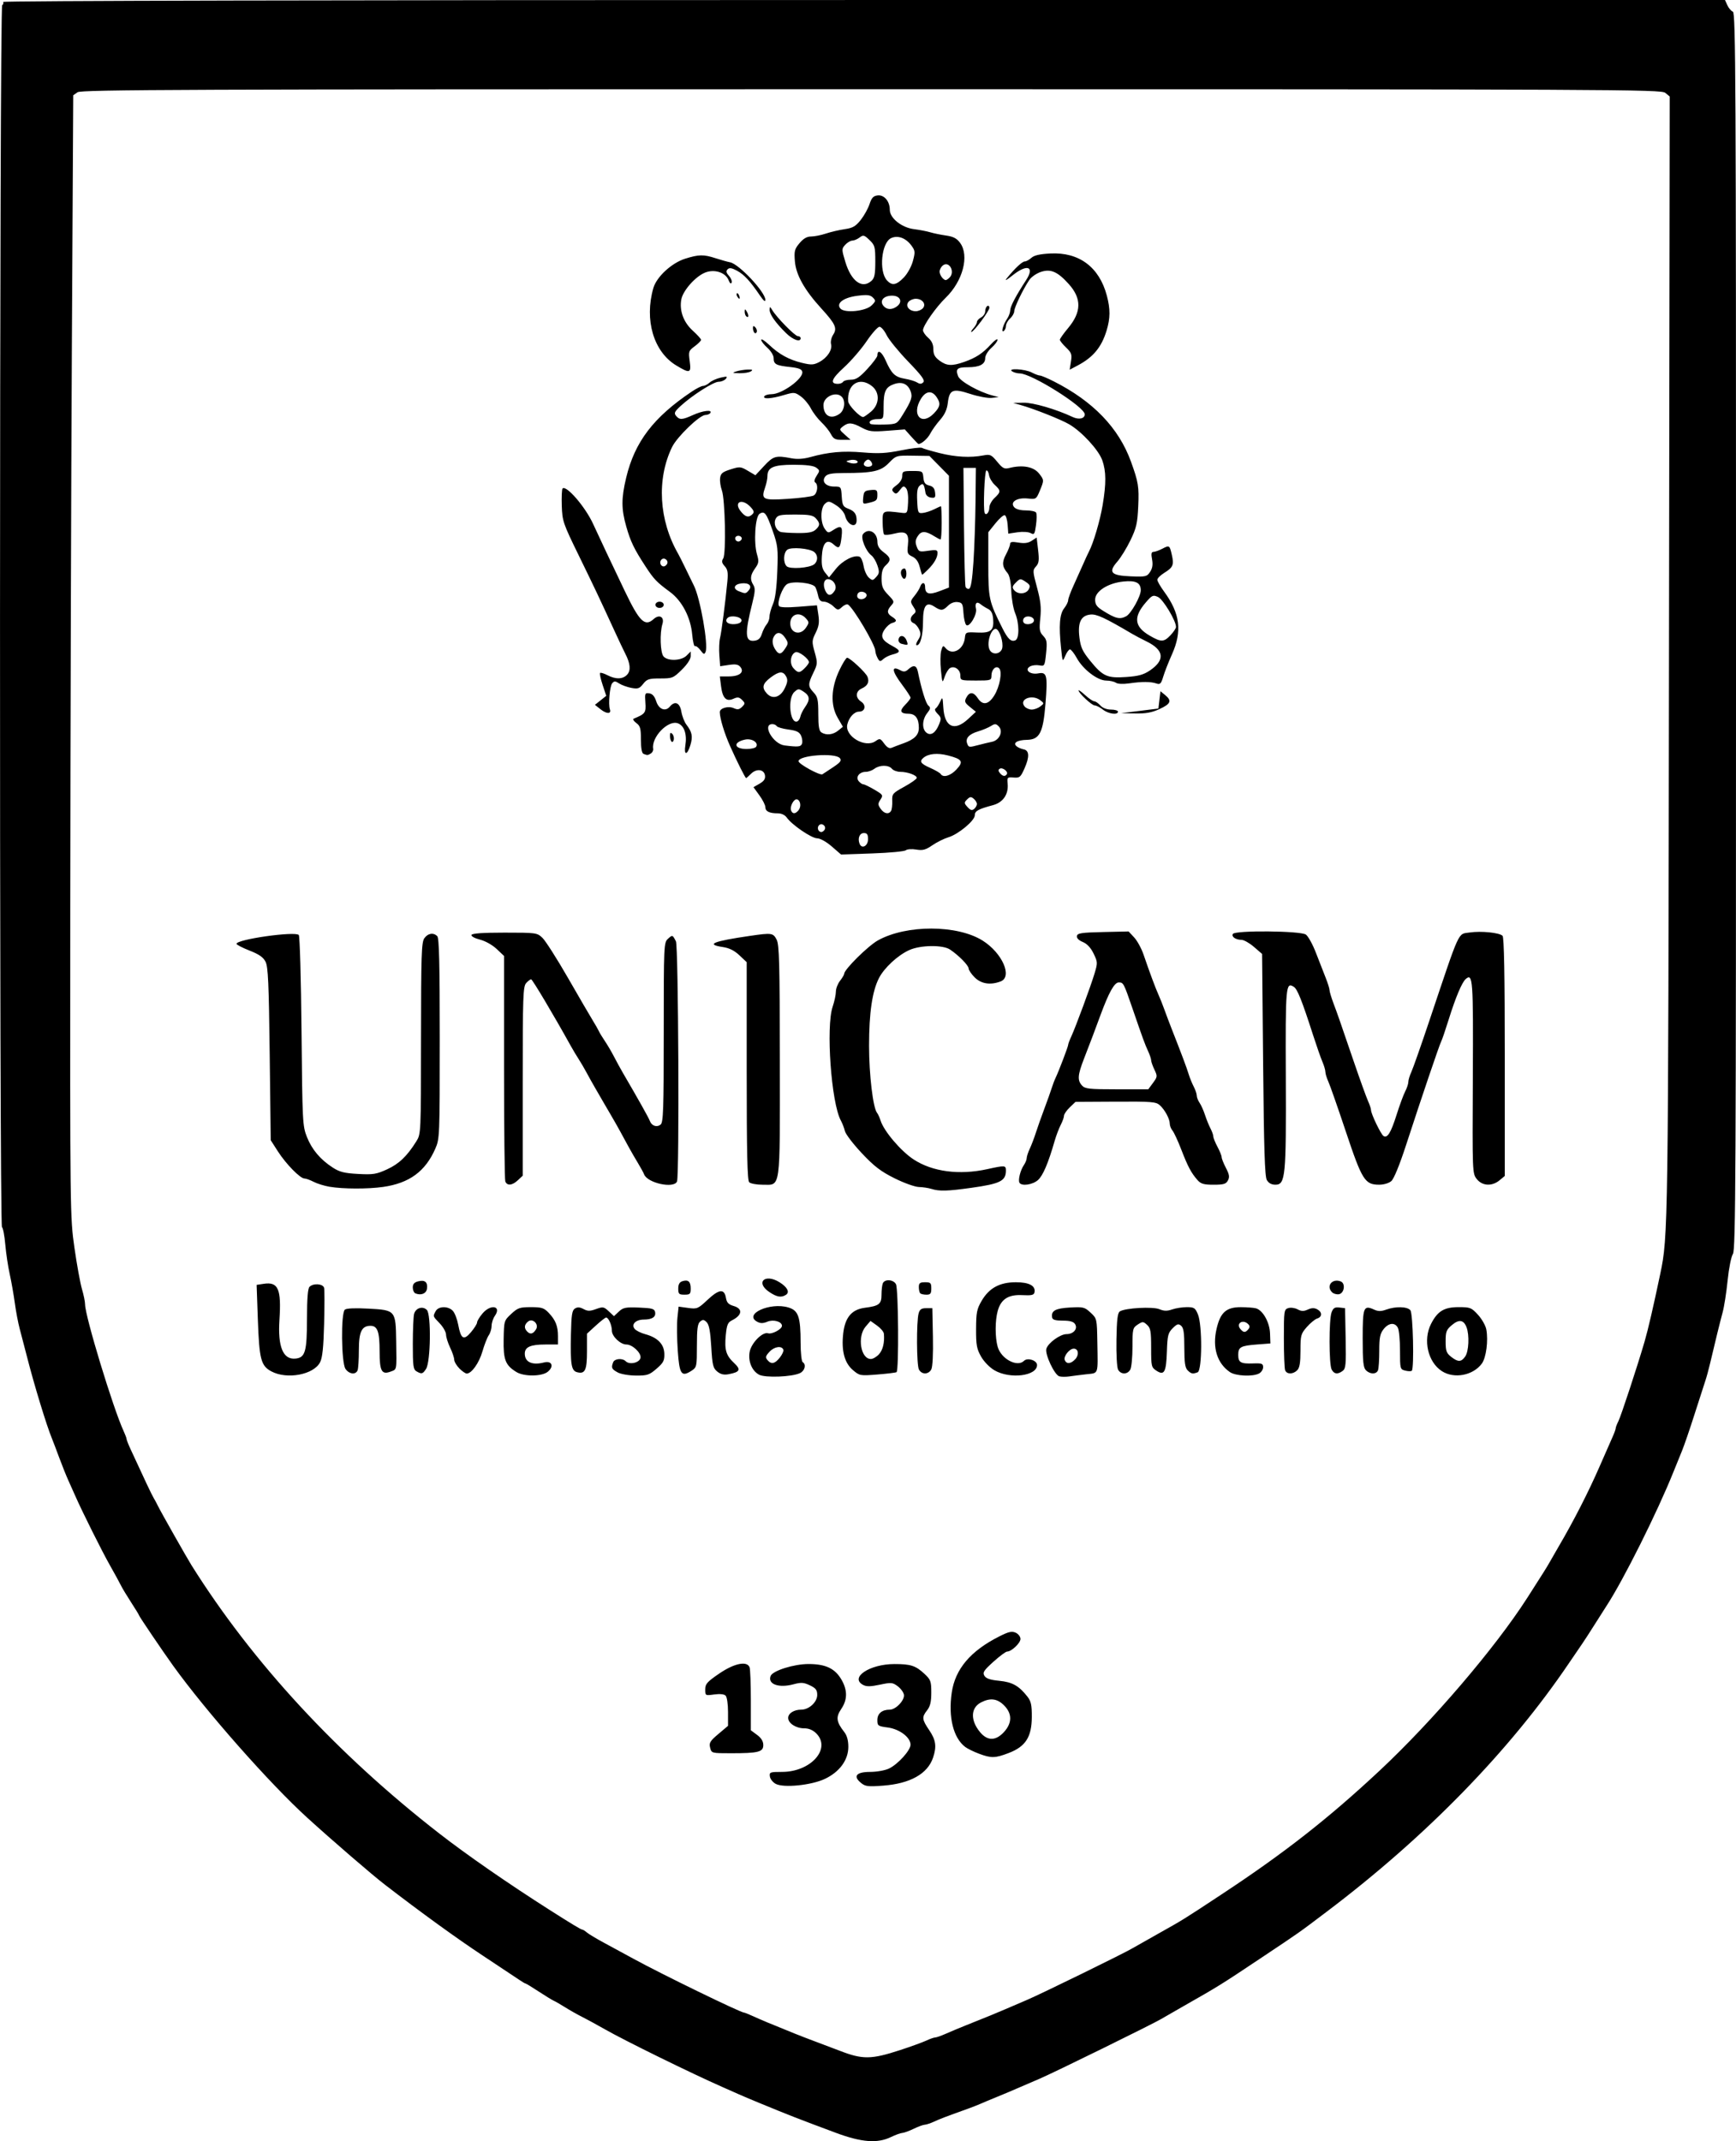 <?xml version="1.0" encoding="UTF-8" standalone="no"?>
<!-- Created with Inkscape (http://www.inkscape.org/) -->

<svg
   width="221.464mm"
   height="273.039mm"
   viewBox="0 0 221.464 273.039"
   version="1.1"
   id="svg1"
   xml:space="preserve"
   inkscape:export-filename="bitmap.svg"
   inkscape:export-xdpi="96"
   inkscape:export-ydpi="96"
   xmlns:inkscape="http://www.inkscape.org/namespaces/inkscape"
   xmlns:sodipodi="http://sodipodi.sourceforge.net/DTD/sodipodi-0.dtd"
   xmlns="http://www.w3.org/2000/svg"
   xmlns:svg="http://www.w3.org/2000/svg"><sodipodi:namedview
     id="namedview1"
     pagecolor="#ffffff"
     bordercolor="#000000"
     borderopacity="0.25"
     inkscape:showpageshadow="2"
     inkscape:pageopacity="0.0"
     inkscape:pagecheckerboard="0"
     inkscape:deskcolor="#d1d1d1"
     inkscape:document-units="mm" /><defs
     id="defs1" /><g
     inkscape:label="Livello 1"
     inkscape:groupmode="layer"
     id="layer1"
     transform="translate(5.998,-11.446)"><path
       style="display:inline;fill:#000000"
       d="m 100.637,283.424 c -4.908,-1.827 -5.744,-2.153 -9.79,-3.817 -0.946,-0.389 -2.137,-0.893 -2.646,-1.12 -0.509,-0.227 -1.402,-0.622 -1.984,-0.879 -4.078,-1.797 -12.48,-5.921 -15.081,-7.403 -1.019,-0.58 -2.328,-1.293 -2.91,-1.584 -0.582,-0.291 -1.535,-0.83 -2.117,-1.196 -0.582,-0.367 -1.237,-0.744 -1.455,-0.839 -0.218,-0.095 -1.09,-0.628 -1.937,-1.185 -0.847,-0.557 -1.596,-1.013 -1.664,-1.013 -0.068,0 -0.447,-0.223 -0.841,-0.495 -0.394,-0.272 -2.443,-1.632 -4.553,-3.023 -3.324,-2.19 -7.94,-5.532 -12.552,-9.087 -1.674,-1.29 -6.708,-5.63 -9.913,-8.546 -4.812,-4.378 -12.928,-13.573 -17.111,-19.387 -1.324,-1.84 -4.344,-6.299 -4.344,-6.414 0,-0.058 -0.451,-0.799 -1.003,-1.646 -0.551,-0.847 -1.147,-1.838 -1.324,-2.202 -0.177,-0.364 -0.796,-1.495 -1.375,-2.514 -0.997,-1.752 -3.544,-6.85 -4.429,-8.864 -0.224,-0.509 -0.624,-1.402 -0.888,-1.984 -0.265,-0.582 -0.79,-1.892 -1.167,-2.91 -0.377,-1.019 -0.793,-2.113 -0.925,-2.431 -0.683,-1.649 -2.275,-6.864 -3.175,-10.401 -0.315,-1.237 -0.735,-2.844 -0.933,-3.572 -0.198,-0.728 -0.481,-2.216 -0.629,-3.307 -0.148,-1.091 -0.442,-2.758 -0.653,-3.704 -0.212,-0.946 -0.465,-2.642 -0.563,-3.769 -0.098,-1.127 -0.287,-2.116 -0.421,-2.198 -0.35,-0.216 -0.323,-155.612 0.027,-155.828 0.148,-0.091 0.2,-0.277 0.117,-0.412 -0.094,-0.152 41.99,-0.246 109.755,-0.246 h 109.908 l 0.305,0.669 c 0.168,0.368 0.484,0.738 0.704,0.822 0.355,0.136 0.399,8.955 0.399,78.98 0,69.424 -0.047,78.899 -0.395,79.429 -0.221,0.338 -0.517,1.815 -0.674,3.364 -0.153,1.519 -0.44,3.357 -0.637,4.085 -0.356,1.316 -0.944,3.705 -1.595,6.482 -0.187,0.8 -0.464,1.812 -0.614,2.249 -0.15,0.437 -0.765,2.342 -1.366,4.233 -0.601,1.892 -1.326,4.005 -1.61,4.696 -0.284,0.691 -0.768,1.882 -1.074,2.646 -2.067,5.161 -6.392,13.817 -8.559,17.132 -0.333,0.509 -1.054,1.64 -1.601,2.514 -0.548,0.873 -1.244,1.945 -1.547,2.381 -0.303,0.437 -1.034,1.508 -1.625,2.381 -7.584,11.215 -18.251,22.155 -30.957,31.746 -3.723,2.811 -3.182,2.43 -8.503,5.98 -4.956,3.306 -5.273,3.503 -9.676,6.005 -1.353,0.769 -2.639,1.508 -2.857,1.642 -0.991,0.609 -13.836,6.918 -15.61,7.667 -1.091,0.461 -2.342,0.998 -2.778,1.195 -0.437,0.197 -1.568,0.673 -2.514,1.06 -0.946,0.386 -1.958,0.81 -2.249,0.941 -0.291,0.131 -1.035,0.421 -1.654,0.643 -2.777,0.998 -3.425,1.245 -4.207,1.606 -0.459,0.212 -0.994,0.389 -1.191,0.394 -0.196,0.005 -0.833,0.239 -1.415,0.52 -0.582,0.281 -1.237,0.519 -1.455,0.529 -0.218,0.01 -0.873,0.248 -1.455,0.529 -1.719,0.83 -3.744,0.673 -7.011,-0.542 z m 8.221,-10.558 c 1.372,-0.45 2.87,-0.994 3.328,-1.209 0.459,-0.215 0.961,-0.391 1.117,-0.391 0.156,0 0.793,-0.225 1.415,-0.501 0.622,-0.276 1.727,-0.738 2.454,-1.027 2.606,-1.037 4.246,-1.707 5.027,-2.054 0.437,-0.194 1.687,-0.73 2.778,-1.191 1.773,-0.749 12.497,-5.996 13.494,-6.603 0.218,-0.133 1.707,-0.974 3.307,-1.87 3.165,-1.771 3.169,-1.774 8.202,-5.094 7.901,-5.212 13.542,-9.633 20.03,-15.696 6.747,-6.305 14.721,-15.63 18.808,-21.994 2.114,-3.293 2.529,-3.954 2.941,-4.691 0.244,-0.437 0.723,-1.27 1.065,-1.852 1.905,-3.241 3.807,-6.956 5.216,-10.186 0.73,-1.673 1.496,-3.418 1.703,-3.876 0.206,-0.459 0.376,-0.935 0.377,-1.058 9e-4,-0.124 0.154,-0.522 0.339,-0.886 0.333,-0.651 2.45,-7.087 3.351,-10.186 0.443,-1.525 1.102,-4.371 1.992,-8.603 1.008,-4.798 1.019,-5.586 1.115,-78.709 l 0.094,-71.438 -0.565,-0.463 c -0.536,-0.439 -5.753,-0.463 -101.283,-0.463 -87.809,0 -100.789,0.049 -101.269,0.386 L 3.345,23.594 3.17,55.686 C 3.075,73.337 2.982,105.518 2.965,127.201 c -0.03,38.919 -0.024,39.473 0.533,43.359 0.31,2.165 0.743,4.538 0.961,5.274 0.218,0.736 0.397,1.616 0.397,1.956 0,1.494 3.574,13.241 4.907,16.126 0.212,0.459 0.385,0.922 0.385,1.029 0,0.108 0.225,0.685 0.501,1.283 1.786,3.881 2.744,5.901 2.96,6.247 0.136,0.218 0.391,0.695 0.566,1.058 0.321,0.667 3.671,6.58 4.257,7.514 7.777,12.394 18.6,24.104 31.634,34.225 3.529,2.741 8.761,6.363 14.057,9.733 2.781,1.77 3.997,2.503 4.151,2.503 0.095,0 0.36,0.164 0.59,0.365 0.23,0.201 1.251,0.812 2.27,1.359 1.019,0.547 2.686,1.451 3.704,2.01 3.466,1.9 13.639,6.85 14.076,6.85 0.085,0 0.643,0.224 1.241,0.497 0.998,0.457 1.799,0.791 5.188,2.163 0.655,0.265 2.024,0.793 3.043,1.172 1.019,0.38 2.269,0.852 2.778,1.049 2.889,1.12 3.995,1.104 7.692,-0.108 z M 92.964,238.927 c -0.364,-0.192 -0.7,-0.614 -0.746,-0.938 -0.08,-0.554 0.011,-0.589 1.552,-0.589 3.673,0 6.31,-2.963 4.366,-4.907 -0.429,-0.429 -0.948,-0.649 -1.529,-0.649 -1.065,0 -2.055,-0.64 -2.055,-1.329 0,-0.584 0.741,-1.053 1.667,-1.053 0.993,0 2.037,-0.961 2.037,-1.876 0,-0.631 -0.177,-0.863 -0.934,-1.224 -0.792,-0.378 -1.111,-0.398 -2.105,-0.132 -1.883,0.504 -3.305,-0.019 -2.903,-1.067 0.256,-0.667 2.968,-1.521 4.828,-1.521 2.194,0 3.393,0.572 4.219,2.012 0.771,1.345 0.757,2.547 -0.043,3.724 -0.705,1.038 -0.625,1.648 0.383,2.93 0.352,0.448 0.524,1.071 0.524,1.901 0,1.671 -1.116,3.195 -2.99,4.081 -1.717,0.812 -5.257,1.172 -6.27,0.637 z m 10.87,-0.13 c -1.05,-0.854 -0.589,-1.397 1.186,-1.397 0.819,0 1.892,-0.191 2.383,-0.424 1.144,-0.543 2.758,-2.323 2.758,-3.042 0,-0.936 -1.402,-1.997 -2.901,-2.196 -1.257,-0.167 -1.333,-0.221 -1.333,-0.952 0,-0.828 0.592,-1.323 1.582,-1.323 0.77,0 1.913,-1.199 1.809,-1.897 -0.046,-0.31 -0.404,-0.801 -0.795,-1.092 -0.657,-0.489 -0.831,-0.504 -2.279,-0.196 -1.187,0.252 -1.705,0.259 -2.133,0.03 -1.749,-0.936 0.826,-2.658 3.982,-2.662 2.096,-0.003 2.723,0.203 3.861,1.265 0.776,0.725 0.853,0.938 0.853,2.375 0,1.177 -0.134,1.749 -0.529,2.251 -0.696,0.885 -0.667,1.166 0.269,2.547 0.848,1.252 0.963,2.074 0.488,3.493 -0.692,2.065 -2.909,3.312 -6.356,3.574 -1.95,0.149 -2.28,0.108 -2.846,-0.352 z m 15.044,-3.723 c -0.663,-0.249 -1.442,-0.631 -1.732,-0.849 -1.527,-1.151 -2.186,-3.796 -1.73,-6.934 0.44,-3.02 2.406,-5.334 6.112,-7.192 1.166,-0.585 1.562,-0.671 2.051,-0.448 0.333,0.152 0.606,0.508 0.606,0.792 0,0.528 -1.147,1.612 -1.705,1.612 -0.171,0 -0.959,0.585 -1.75,1.3 -1.229,1.11 -1.397,1.371 -1.147,1.786 0.211,0.351 0.735,0.529 1.888,0.641 1.671,0.163 2.509,0.631 3.59,2.006 0.477,0.607 0.578,1.073 0.569,2.633 -0.014,2.529 -0.798,3.749 -2.938,4.567 -1.747,0.669 -2.231,0.68 -3.813,0.086 z m 3.205,-2.76 c 1.052,-1.152 1.054,-2.352 0.005,-3.401 -0.871,-0.871 -1.758,-0.983 -2.94,-0.372 -1.33,0.688 -1.372,2.299 -0.1,3.811 0.938,1.115 1.993,1.101 3.034,-0.039 z m -37.489,1.997 c -0.154,-0.613 -0.013,-0.848 1.053,-1.747 l 1.231,-1.039 v -1.772 c 0,-0.99 -0.135,-1.907 -0.307,-2.078 -0.192,-0.192 -0.735,-0.248 -1.455,-0.149 -1.137,0.156 -1.149,0.149 -1.149,-0.644 0,-0.693 0.242,-0.967 1.786,-2.021 1.922,-1.312 3.549,-1.648 3.874,-0.8 0.088,0.23 0.161,2.132 0.161,4.225 v 3.807 l 0.794,0.587 c 0.539,0.399 0.794,0.815 0.794,1.298 0,0.884 -0.625,1.042 -4.129,1.042 -2.463,0 -2.476,-0.003 -2.653,-0.708 z m 6.223,-47.575 c -0.902,-0.494 -1.402,-1.724 -1.18,-2.906 0.213,-1.135 1.651,-2.584 2.347,-2.363 0.501,0.159 1.773,-0.522 1.773,-0.948 0,-0.541 -1.08,-0.852 -1.852,-0.532 -0.554,0.229 -0.888,0.233 -1.299,0.013 -1.798,-0.962 1.622,-2.529 3.979,-1.823 1.268,0.38 1.549,1.196 1.551,4.507 8.12e-4,1.265 0.121,2.373 0.266,2.463 0.471,0.291 0.28,1.093 -0.331,1.391 -1.026,0.499 -4.469,0.63 -5.255,0.2 z m 2.663,-2.164 c 0.306,-0.388 0.513,-0.835 0.462,-0.992 -0.183,-0.556 -1.136,-0.434 -1.755,0.224 -0.518,0.552 -0.567,0.733 -0.289,1.069 0.488,0.588 0.952,0.499 1.582,-0.302 z m 35.663,2.386 c -0.623,-0.176 -1.871,-2.842 -1.653,-3.53 0.237,-0.747 1.773,-1.854 2.573,-1.854 0.885,0 1.465,-0.682 1.086,-1.279 -0.198,-0.313 -0.654,-0.441 -1.565,-0.441 -0.934,0 -1.306,-0.108 -1.358,-0.397 -0.156,-0.856 0.4,-1.17 2.257,-1.275 1.717,-0.097 1.883,-0.056 2.645,0.652 0.81,0.752 0.813,0.769 0.864,3.798 0.071,4.224 0.191,3.879 -1.408,4.061 -0.764,0.087 -1.746,0.211 -2.183,0.277 -0.437,0.065 -1.003,0.06 -1.258,-0.013 z m 2.043,-2.199 c 0.506,-0.559 0.387,-1.333 -0.206,-1.333 -0.547,0 -1.326,0.981 -1.148,1.445 0.214,0.558 0.791,0.51 1.354,-0.113 z M 28.633,186.332 c -1.343,-0.709 -1.558,-1.532 -1.738,-6.642 l -0.155,-4.396 0.899,-0.136 c 1.862,-0.282 2.267,0.647 2.011,4.61 -0.222,3.427 0.465,5.083 2.044,4.927 1.251,-0.123 1.466,-0.874 1.471,-5.119 0.003,-2.534 0.105,-3.818 0.321,-4.035 0.494,-0.494 1.743,-0.396 1.864,0.146 0.057,0.255 0.057,2.308 -6e-4,4.564 -0.076,2.993 -0.214,4.318 -0.51,4.904 -0.804,1.589 -4.206,2.235 -6.206,1.178 z m 31.258,0.081 c -1.412,-0.861 -1.689,-1.562 -1.639,-4.16 0.045,-2.378 0.053,-2.407 0.971,-3.259 0.83,-0.771 1.089,-0.86 2.506,-0.86 1.38,0 1.669,0.092 2.273,0.728 0.88,0.925 1.181,1.686 1.181,2.994 v 1.041 h -1.605 c -1.902,0 -2.628,0.323 -2.628,1.168 0,1.082 0.936,1.511 2.453,1.123 1.011,-0.258 1.315,0.508 0.472,1.19 -0.747,0.605 -3.018,0.625 -3.984,0.036 z M 62.381,180.967 c 0.413,-0.655 -0.435,-1.479 -1.022,-0.992 -0.493,0.409 -0.523,0.85 -0.089,1.284 0.389,0.389 0.739,0.297 1.111,-0.292 z m 10.408,5.482 c -0.758,-0.411 -0.835,-0.585 -0.567,-1.282 0.183,-0.477 1.18,-0.56 1.606,-0.133 0.495,0.495 1.795,0.182 1.885,-0.453 0.09,-0.629 -1.038,-1.684 -1.8,-1.684 -0.76,0 -1.852,-1.035 -1.852,-1.756 0,-0.708 -0.427,-1.683 -0.737,-1.683 -0.104,0 -0.695,0.463 -1.314,1.028 l -1.124,1.028 v 2.247 c 0,2.418 -0.245,2.935 -1.264,2.669 -0.739,-0.193 -0.866,-0.974 -0.784,-4.826 0.053,-2.493 0.141,-3.063 0.51,-3.295 0.324,-0.204 0.623,-0.186 1.094,0.066 0.533,0.285 0.817,0.286 1.599,0.003 0.882,-0.319 1,-0.298 1.618,0.282 l 0.667,0.626 0.625,-0.588 c 0.549,-0.516 0.863,-0.578 2.577,-0.509 1.665,0.067 1.965,0.152 2.046,0.576 0.119,0.622 -0.376,0.948 -1.446,0.954 -1.039,0.005 -1.635,0.619 -1.158,1.193 0.18,0.217 0.788,0.519 1.351,0.671 1.57,0.423 2.398,1.27 2.433,2.489 0.025,0.879 -0.117,1.152 -0.995,1.911 -0.924,0.798 -1.181,0.884 -2.633,0.874 -0.906,-0.006 -1.928,-0.183 -2.337,-0.405 z m 12.718,-0.099 c -0.542,-0.439 -0.629,-0.798 -0.77,-3.181 -0.116,-1.949 -0.276,-2.803 -0.584,-3.111 -0.35,-0.35 -0.496,-0.365 -0.835,-0.084 -0.322,0.267 -0.41,0.928 -0.41,3.08 0,2.616 -0.029,2.759 -0.648,3.165 -1.33,0.872 -1.581,0.518 -1.795,-2.532 -0.107,-1.526 -0.126,-3.415 -0.043,-4.197 l 0.151,-1.422 1.206,0.165 c 1.157,0.159 1.258,0.116 2.498,-1.043 1.456,-1.362 2.131,-1.433 2.333,-0.244 0.104,0.614 0.326,0.847 0.994,1.044 1.187,0.349 1.083,1.176 -0.229,1.828 -0.528,0.262 -0.656,0.573 -0.784,1.894 -0.182,1.881 0.032,2.587 1.081,3.567 0.883,0.825 0.726,1.134 -0.712,1.406 -0.607,0.115 -1.014,0.021 -1.454,-0.335 z m 17.296,-0.194 c -1.073,-0.915 -1.483,-2.477 -1.229,-4.678 0.236,-2.047 1.087,-3.051 2.766,-3.265 1.804,-0.23 2.117,-0.474 2.117,-1.655 0,-0.565 0.072,-1.216 0.161,-1.446 0.225,-0.586 1.352,-0.524 1.682,0.093 0.315,0.588 0.385,11.031 0.075,11.219 -0.109,0.066 -1.21,0.201 -2.447,0.299 -2.201,0.175 -2.268,0.163 -3.125,-0.568 z m 3.321,-2.004 c 0.507,-0.546 0.739,-1.5 0.638,-2.628 -0.022,-0.245 -0.415,-0.712 -0.874,-1.039 l -0.834,-0.594 -0.622,0.723 c -1.096,1.275 -0.633,4.133 0.67,4.133 0.257,0 0.717,-0.268 1.021,-0.595 z m 14.741,2.034 c -0.621,-0.363 -1.339,-1.101 -1.712,-1.759 -0.551,-0.975 -0.64,-1.471 -0.631,-3.521 0.01,-2.094 0.097,-2.533 0.714,-3.586 0.957,-1.634 2.304,-2.362 4.369,-2.362 1.696,0 2.539,0.459 2.368,1.289 -0.071,0.347 -0.372,0.416 -1.552,0.354 -1.774,-0.093 -2.724,0.515 -3.138,2.007 -0.345,1.241 -0.35,3.348 -0.011,4.567 0.432,1.556 2.505,2.666 3.367,1.803 0.447,-0.447 1.66,-0.054 1.66,0.537 0,1.402 -3.453,1.828 -5.436,0.671 z m 30.035,0.228 c -1.632,-1.122 -2.25,-3.12 -1.702,-5.503 0.485,-2.109 1.237,-2.779 3.113,-2.775 0.756,0.002 1.615,0.068 1.909,0.147 0.886,0.238 1.753,1.78 1.803,3.205 l 0.044,1.275 -1.72,0.132 c -2.07,0.159 -2.381,0.332 -2.381,1.323 0,0.971 0.31,1.15 1.892,1.094 1.118,-0.04 1.283,0.022 1.283,0.479 0,0.289 -0.23,0.648 -0.512,0.799 -0.809,0.433 -2.993,0.33 -3.729,-0.176 z m 2.35,-5.457 c 0.212,-0.256 0.207,-0.434 -0.021,-0.661 -0.671,-0.671 -1.586,-0.092 -0.99,0.626 0.396,0.477 0.636,0.485 1.01,0.035 z m 24.699,5.34 c -1.792,-1.147 -2.439,-3.967 -1.385,-6.033 0.827,-1.621 1.668,-2.131 3.513,-2.131 1.485,0 1.637,0.06 2.475,0.975 0.491,0.536 0.968,1.375 1.06,1.864 0.27,1.439 -0.017,3.616 -0.576,4.368 -1.123,1.51 -3.52,1.961 -5.087,0.958 z m 2.973,-1.873 c 0.457,-0.652 0.55,-2.719 0.168,-3.724 -0.363,-0.956 -0.958,-1.046 -1.865,-0.283 -0.707,0.595 -0.801,0.839 -0.801,2.086 0,1.211 0.1,1.491 0.697,1.961 0.89,0.7 1.289,0.691 1.801,-0.04 z M 38.078,186.012 c -0.537,-0.767 -0.605,-7.125 -0.08,-7.56 0.21,-0.174 1.329,-0.221 3.037,-0.127 3.431,0.189 3.451,0.213 3.511,4.198 0.057,3.762 0.101,3.521 -0.695,3.824 -1.158,0.44 -1.423,-0.038 -1.423,-2.576 0,-2.508 -0.267,-3.257 -1.159,-3.257 -1.124,0 -1.487,0.759 -1.487,3.108 0,1.177 -0.072,2.329 -0.161,2.559 -0.232,0.605 -1.066,0.514 -1.544,-0.17 z m 9.047,0.302 c -0.401,-0.234 -0.463,-0.7 -0.459,-3.498 0.002,-1.775 0.074,-3.492 0.161,-3.815 0.206,-0.767 1.094,-1.046 1.629,-0.511 0.564,0.564 0.486,6.613 -0.098,7.514 -0.43,0.664 -0.566,0.698 -1.233,0.31 z m 5.478,-0.364 c -0.357,-0.357 -0.653,-0.863 -0.658,-1.124 -0.005,-0.261 -0.239,-0.951 -0.52,-1.533 -0.281,-0.582 -0.515,-1.327 -0.52,-1.656 -0.005,-0.329 -0.366,-0.971 -0.803,-1.428 -0.905,-0.947 -0.884,-0.883 -0.52,-1.563 0.352,-0.658 1.613,-0.675 2.198,-0.029 0.241,0.266 0.543,1.05 0.673,1.743 0.347,1.856 0.706,2.066 1.64,0.959 0.425,-0.504 0.772,-1.06 0.772,-1.236 0,-0.176 0.308,-0.687 0.685,-1.134 1.051,-1.249 2.475,-0.976 1.579,0.303 -0.227,0.324 -0.412,0.893 -0.412,1.265 0,0.372 -0.163,0.911 -0.362,1.198 -0.199,0.287 -0.563,1.219 -0.809,2.071 -0.426,1.474 -1.381,2.817 -2.004,2.817 -0.159,0 -0.581,-0.292 -0.938,-0.649 z m 58.627,0.138 c -0.301,-0.563 -0.33,-6.108 -0.037,-7.161 0.143,-0.515 0.357,-0.661 0.966,-0.661 h 0.782 l 0.074,3.641 c 0.045,2.213 -0.037,3.848 -0.208,4.167 -0.359,0.67 -1.221,0.678 -1.576,0.014 z m 25.406,0.011 c -0.151,-0.281 -0.242,-1.967 -0.208,-3.846 0.047,-2.591 0.147,-3.399 0.444,-3.583 0.704,-0.435 4.189,-0.625 5.034,-0.275 0.59,0.244 0.992,0.252 1.625,0.031 0.463,-0.161 1.306,-0.293 1.874,-0.293 0.928,0 1.071,0.093 1.416,0.918 0.571,1.367 0.543,7.167 -0.035,7.389 -0.627,0.241 -0.826,0.201 -1.282,-0.255 -0.318,-0.318 -0.416,-0.992 -0.416,-2.878 0,-1.906 -0.093,-2.539 -0.412,-2.804 -0.346,-0.287 -0.517,-0.237 -1.074,0.32 -0.589,0.589 -0.67,0.915 -0.738,2.968 -0.088,2.645 -0.336,3.101 -1.335,2.447 -0.644,-0.422 -0.675,-0.557 -0.675,-2.909 0,-2.12 -0.073,-2.533 -0.522,-2.939 -0.489,-0.443 -0.565,-0.445 -1.191,-0.035 -0.633,0.415 -0.668,0.564 -0.668,2.83 0,1.316 -0.123,2.623 -0.274,2.904 -0.35,0.654 -1.216,0.66 -1.563,0.011 z m 21.312,0.082 c -0.088,-0.23 -0.161,-2.068 -0.161,-4.083 0,-3.501 0.025,-3.673 0.561,-3.843 0.308,-0.098 0.843,-0.027 1.188,0.158 0.487,0.261 0.779,0.267 1.307,0.027 0.48,-0.219 0.829,-0.229 1.193,-0.034 0.66,0.353 0.661,0.968 0.001,1.177 -0.282,0.089 -0.877,0.578 -1.323,1.085 -0.757,0.863 -0.81,1.058 -0.81,3.011 0,1.546 -0.108,2.197 -0.416,2.504 -0.535,0.535 -1.334,0.534 -1.54,-0.003 z m 5.934,-0.093 c -0.351,-0.655 -0.358,-6.376 -0.009,-7.294 0.211,-0.556 0.412,-0.679 0.992,-0.613 l 0.727,0.084 0.074,3.834 c 0.065,3.374 0.019,3.874 -0.381,4.167 -0.643,0.47 -1.086,0.414 -1.403,-0.179 z m 4.375,0.096 c -0.338,-0.338 -0.416,-1.101 -0.416,-4.073 0,-3.99 0.115,-4.276 1.471,-3.658 0.51,0.232 0.879,0.231 1.537,-0.007 1.193,-0.432 2.682,-0.392 3.075,0.081 0.337,0.406 0.502,7.396 0.183,7.715 -0.086,0.086 -0.459,0.08 -0.83,-0.013 -0.66,-0.166 -0.674,-0.219 -0.674,-2.563 0,-1.316 -0.123,-2.624 -0.274,-2.905 -0.384,-0.717 -1.177,-0.637 -1.824,0.185 -0.448,0.57 -0.548,1.074 -0.548,2.756 0,1.133 -0.072,2.248 -0.161,2.478 -0.206,0.536 -1.005,0.538 -1.54,0.003 z m -76.114,-9.98 c -1.803,-1.215 -0.575,-2.403 1.293,-1.25 1.012,0.625 1.348,1.282 0.823,1.614 -0.597,0.378 -1.159,0.281 -2.116,-0.364 z m -45.151,0.171 c -0.182,-0.076 -0.331,-0.413 -0.331,-0.749 0,-0.44 0.196,-0.66 0.7,-0.786 0.849,-0.213 1.227,0.11 1.109,0.948 -0.088,0.62 -0.761,0.888 -1.478,0.588 z m 33.536,-0.606 c 0,-0.542 0.159,-0.826 0.527,-0.943 0.746,-0.237 1.061,0.043 1.061,0.941 0,0.688 -0.092,0.778 -0.794,0.778 -0.702,0 -0.794,-0.09 -0.794,-0.776 z m 30.868,0.6 c -0.097,-0.097 -0.176,-0.454 -0.176,-0.794 0,-0.51 0.139,-0.617 0.794,-0.617 0.706,0 0.794,0.088 0.794,0.794 0,0.655 -0.108,0.794 -0.617,0.794 -0.34,0 -0.697,-0.079 -0.794,-0.176 z m 52.539,-0.131 c -0.793,-0.793 0.013,-1.804 1.105,-1.385 0.646,0.248 0.454,1.536 -0.245,1.636 -0.293,0.042 -0.68,-0.071 -0.86,-0.251 z m -51.128,-13.186 c -0.364,-0.117 -1.078,-0.224 -1.587,-0.238 -0.511,-0.015 -1.908,-0.517 -3.116,-1.121 -1.753,-0.877 -2.584,-1.514 -4.168,-3.198 -1.088,-1.157 -2.054,-2.42 -2.146,-2.808 -0.092,-0.388 -0.329,-1.003 -0.527,-1.366 -1.219,-2.246 -1.912,-11.935 -1.037,-14.503 0.225,-0.661 0.41,-1.522 0.41,-1.913 0,-0.391 0.238,-1.014 0.529,-1.384 0.291,-0.37 0.53,-0.773 0.53,-0.896 0.003,-0.547 3.037,-3.551 4.296,-4.254 3.636,-2.03 10.141,-2.015 13.382,0.031 2.495,1.575 3.826,4.609 2.28,5.197 -1.306,0.496 -2.482,0.313 -3.31,-0.515 -0.425,-0.425 -0.773,-0.938 -0.773,-1.139 0,-0.385 -1.27,-1.676 -2.374,-2.414 -0.922,-0.616 -3.776,-0.576 -5.203,0.072 -1.468,0.667 -3.186,2.257 -3.861,3.574 -0.858,1.674 -1.262,4.434 -1.262,8.617 4e-5,3.692 0.502,7.916 1.018,8.563 0.132,0.165 0.33,0.598 0.442,0.962 0.413,1.348 2.587,3.911 4.228,4.983 2.399,1.568 5.826,2.019 9.393,1.235 2.282,-0.502 2.382,-0.494 2.377,0.198 -0.009,1.308 -0.731,1.667 -4.385,2.18 -3.091,0.434 -4.118,0.461 -5.136,0.135 z M 36.053,162.784 c -0.669,-0.113 -1.586,-0.397 -2.037,-0.63 -0.452,-0.234 -0.982,-0.425 -1.178,-0.425 -0.541,0 -2.356,-1.853 -3.384,-3.456 l -0.915,-1.426 -0.132,-10.986 c -0.109,-9.049 -0.202,-11.125 -0.529,-11.77 -0.294,-0.581 -0.824,-0.95 -2.051,-1.431 -0.91,-0.356 -1.654,-0.742 -1.654,-0.858 0,-0.57 7.446,-1.627 7.945,-1.127 0.131,0.131 0.288,5.653 0.35,12.273 0.108,11.609 0.133,12.086 0.69,13.49 0.64,1.612 1.717,2.883 3.318,3.914 0.855,0.55 1.473,0.703 3.214,0.797 1.915,0.103 2.328,0.037 3.698,-0.591 1.521,-0.696 2.552,-1.685 3.729,-3.574 0.584,-0.938 0.587,-1.009 0.595,-13.121 0.007,-10.585 0.062,-12.255 0.42,-12.766 0.453,-0.647 1.16,-0.763 1.652,-0.271 0.238,0.238 0.318,3.503 0.318,13.063 0,12.443 -0.013,12.776 -0.566,14.036 -1.273,2.903 -3.306,4.394 -6.647,4.877 -1.941,0.281 -5.118,0.272 -6.836,-0.019 z m 22.411,-0.68 c -0.088,-0.23 -0.161,-6.794 -0.161,-14.587 v -14.168 l -0.946,-0.892 c -0.545,-0.514 -1.447,-1.019 -2.127,-1.19 -0.657,-0.165 -1.137,-0.429 -1.081,-0.594 0.068,-0.202 1.413,-0.297 4.223,-0.297 4.034,0 4.139,0.014 4.826,0.661 0.387,0.364 1.855,2.664 3.262,5.112 1.407,2.448 2.829,4.889 3.16,5.424 0.331,0.535 0.682,1.152 0.781,1.37 0.099,0.218 0.445,0.787 0.768,1.264 0.323,0.477 0.848,1.37 1.165,1.984 0.317,0.614 0.832,1.555 1.144,2.09 1.988,3.403 3.278,5.704 3.427,6.111 0.232,0.634 0.897,0.853 1.378,0.454 0.337,-0.28 0.394,-1.964 0.394,-11.763 0,-11.112 0.015,-11.45 0.531,-11.916 0.58,-0.525 0.585,-0.524 1.021,0.315 0.32,0.616 0.453,29.804 0.14,30.621 -0.364,0.949 -3.769,0.219 -4.197,-0.901 -0.084,-0.22 -0.443,-0.877 -0.797,-1.459 -0.354,-0.582 -0.887,-1.505 -1.184,-2.051 -0.297,-0.546 -0.783,-1.439 -1.08,-1.984 -0.297,-0.546 -0.822,-1.468 -1.166,-2.051 -0.344,-0.582 -0.796,-1.356 -1.004,-1.72 -0.208,-0.364 -0.656,-1.138 -0.996,-1.72 -0.339,-0.582 -0.839,-1.475 -1.11,-1.984 -0.271,-0.509 -0.724,-1.283 -1.007,-1.72 -0.283,-0.437 -0.726,-1.175 -0.984,-1.641 -2.175,-3.924 -4.926,-8.546 -5.086,-8.546 -0.108,0 -0.393,0.218 -0.634,0.484 -0.394,0.435 -0.438,1.692 -0.438,12.522 v 12.038 l -0.612,0.575 c -0.722,0.678 -1.384,0.742 -1.608,0.157 z m 31.113,0.101 c -0.239,-0.239 -0.318,-3.753 -0.318,-14.19 v -13.873 l -0.928,-0.875 c -0.644,-0.608 -1.291,-0.93 -2.117,-1.053 -2.241,-0.336 -1.251,-0.741 3.493,-1.429 2.746,-0.399 2.928,-0.372 3.372,0.486 0.335,0.647 0.396,2.973 0.406,15.415 0.014,16.827 0.152,15.837 -2.204,15.837 -0.763,0 -1.53,-0.143 -1.705,-0.318 z m 34.483,0.065 c -0.205,-0.331 0.11,-1.595 0.561,-2.254 0.197,-0.287 0.357,-0.686 0.357,-0.886 0,-0.2 0.177,-0.739 0.392,-1.198 0.216,-0.459 0.563,-1.37 0.772,-2.024 0.209,-0.655 0.693,-2.024 1.076,-3.043 0.383,-1.019 0.808,-2.209 0.944,-2.646 0.136,-0.437 0.362,-1.032 0.502,-1.323 0.408,-0.848 1.605,-3.991 1.605,-4.214 0,-0.112 0.174,-0.579 0.387,-1.038 0.561,-1.209 2.486,-6.417 2.98,-8.064 0.405,-1.35 0.4,-1.458 -0.125,-2.538 -0.362,-0.746 -0.829,-1.245 -1.378,-1.472 -0.524,-0.217 -0.8,-0.501 -0.748,-0.77 0.069,-0.359 0.593,-0.438 3.338,-0.5 l 3.256,-0.074 0.709,0.76 c 0.39,0.418 0.93,1.404 1.199,2.191 0.791,2.312 1.525,4.284 1.911,5.135 0.198,0.437 0.53,1.27 0.738,1.852 0.208,0.582 0.635,1.713 0.95,2.514 1.272,3.237 1.91,4.937 2.154,5.741 0.142,0.466 0.431,1.18 0.644,1.587 0.213,0.408 0.387,0.923 0.388,1.145 9e-4,0.222 0.163,0.639 0.361,0.926 0.198,0.287 0.508,0.98 0.69,1.54 0.182,0.56 0.496,1.334 0.697,1.72 0.201,0.386 0.367,0.851 0.368,1.034 8.9e-4,0.182 0.24,0.776 0.531,1.319 0.291,0.543 0.529,1.134 0.529,1.314 0,0.18 0.246,0.799 0.547,1.377 0.435,0.834 0.487,1.162 0.255,1.596 -0.243,0.455 -0.547,0.546 -1.824,0.546 -1.256,0 -1.627,-0.107 -2.059,-0.595 -0.796,-0.9 -1.234,-1.725 -2.074,-3.903 -0.421,-1.091 -0.922,-2.172 -1.113,-2.402 -0.191,-0.23 -0.348,-0.623 -0.348,-0.873 0,-0.619 -0.625,-1.782 -1.273,-2.368 -0.48,-0.435 -1.044,-0.48 -5.644,-0.453 l -5.111,0.029 -0.733,0.702 c -0.403,0.386 -0.733,0.864 -0.733,1.063 0,0.198 -0.189,0.726 -0.42,1.173 -0.231,0.447 -0.578,1.364 -0.772,2.037 -0.817,2.845 -1.496,4.436 -2.131,4.995 -0.685,0.603 -2.073,0.805 -2.358,0.343 z m 17.03,-12.73 c 0.572,-0.774 0.581,-0.854 0.182,-1.694 -0.23,-0.485 -0.418,-1.024 -0.418,-1.198 0,-0.174 -0.173,-0.692 -0.385,-1.151 -0.415,-0.898 -0.667,-1.587 -1.999,-5.464 -1.11,-3.229 -1.151,-3.307 -1.745,-3.307 -0.561,0 -1.265,1.264 -2.358,4.233 -0.794,2.158 -1.132,3.052 -2.079,5.495 -0.808,2.085 -0.858,2.749 -0.256,3.414 0.388,0.428 0.899,0.484 4.448,0.484 h 4.01 z m 14.524,12.388 c -0.261,-0.456 -0.371,-3.898 -0.472,-14.715 l -0.132,-14.12 -1.036,-0.896 c -0.57,-0.493 -1.284,-0.897 -1.587,-0.9 -0.749,-0.006 -1.321,-0.401 -1.099,-0.76 0.291,-0.471 8.617,-0.397 9.302,0.083 0.296,0.207 0.873,1.249 1.282,2.315 0.409,1.066 0.968,2.496 1.241,3.178 0.273,0.682 0.497,1.394 0.497,1.582 0,0.188 0.224,0.94 0.498,1.671 0.57,1.52 0.633,1.701 2.586,7.413 0.796,2.328 1.619,4.609 1.828,5.067 0.209,0.459 0.38,0.972 0.38,1.141 0,0.49 1.262,3.116 1.598,3.323 0.499,0.308 0.94,-0.409 1.672,-2.726 0.381,-1.205 0.873,-2.538 1.093,-2.963 0.22,-0.425 0.4,-0.969 0.4,-1.209 0,-0.24 0.173,-0.811 0.385,-1.27 0.212,-0.459 1.244,-3.394 2.294,-6.522 3.988,-11.88 3.599,-11.03 5.148,-11.262 1.446,-0.217 3.789,0.018 4.191,0.42 0.197,0.197 0.285,4.975 0.285,15.455 v 15.17 l -0.661,0.55 c -0.963,0.801 -2.211,0.736 -2.91,-0.153 -0.563,-0.716 -0.567,-0.802 -0.505,-12.975 0.063,-12.482 0.005,-13.291 -0.89,-12.548 -0.487,0.404 -1.307,2.347 -2.199,5.209 -0.408,1.31 -0.836,2.56 -0.951,2.778 -0.234,0.445 -2.464,7.021 -4.486,13.229 -0.818,2.513 -1.543,4.28 -1.87,4.564 -0.309,0.267 -0.963,0.463 -1.549,0.463 -1.823,0 -2.184,-0.574 -4.246,-6.747 -1.021,-3.056 -2.027,-5.931 -2.237,-6.39 -0.21,-0.459 -0.382,-1.02 -0.382,-1.248 0,-0.228 -0.169,-0.805 -0.375,-1.283 -0.206,-0.478 -0.739,-2 -1.185,-3.382 -1.445,-4.482 -2.009,-5.893 -2.47,-6.184 -1.022,-0.645 -1.067,-0.134 -1.018,11.55 0.054,12.641 -0.047,13.684 -1.325,13.684 -0.504,0 -0.866,-0.197 -1.093,-0.595 z m -55.506,-42.545 c -0.703,-0.607 -1.469,-1.032 -1.87,-1.037 -0.714,-0.008 -3.222,-1.722 -3.867,-2.643 -0.231,-0.329 -0.673,-0.539 -1.135,-0.539 -1.081,0 -1.594,-0.252 -1.594,-0.782 0,-0.254 -0.341,-0.932 -0.759,-1.508 l -0.759,-1.047 0.777,-0.446 c 0.562,-0.323 0.754,-0.611 0.692,-1.043 -0.114,-0.8 -1.087,-0.918 -1.788,-0.216 -0.3,0.3 -0.578,0.545 -0.617,0.545 -0.113,0 -1.155,-2.076 -2.041,-4.065 -0.745,-1.673 -1.305,-3.514 -1.321,-4.344 -0.01,-0.512 1.091,-0.822 1.789,-0.504 0.474,0.216 0.701,0.18 1.049,-0.168 0.415,-0.415 0.415,-0.472 0,-0.888 -0.359,-0.359 -0.567,-0.388 -1.089,-0.15 -0.917,0.418 -1.393,-0.059 -1.587,-1.589 l -0.159,-1.257 h 1.153 c 1.366,0 2.02,-0.543 1.464,-1.213 -0.264,-0.318 -0.618,-0.379 -1.461,-0.252 L 85.873,96.402 85.769,95 c -0.057,-0.771 -0.017,-1.759 0.089,-2.195 0.193,-0.793 0.682,-4.57 0.936,-7.227 0.106,-1.114 0.035,-1.516 -0.342,-1.933 -0.372,-0.411 -0.413,-0.629 -0.186,-0.993 0.382,-0.612 0.241,-7.545 -0.176,-8.68 -0.17,-0.463 -0.271,-1.164 -0.224,-1.557 0.071,-0.595 0.296,-0.783 1.329,-1.111 1.178,-0.374 1.294,-0.365 2.21,0.176 l 0.967,0.571 1.116,-1.198 c 1.177,-1.264 1.491,-1.351 3.484,-0.965 0.712,0.138 1.527,0.087 2.381,-0.148 2.371,-0.654 4.183,-0.816 6.722,-0.601 2.015,0.171 2.986,0.118 4.895,-0.266 1.31,-0.263 2.5,-0.404 2.646,-0.312 0.146,0.092 1.158,0.391 2.249,0.663 2.051,0.513 3.931,0.613 5.583,0.298 0.873,-0.166 1.021,-0.099 1.765,0.804 0.704,0.854 0.912,0.96 1.561,0.796 1.684,-0.425 3.1,-0.159 3.784,0.712 0.649,0.825 0.65,0.847 0.086,2.21 -0.438,1.058 -0.48,1.086 -1.521,0.974 -1.364,-0.146 -2.3,0.434 -1.756,1.089 0.225,0.271 0.769,0.426 1.496,0.426 0.628,0 1.22,0.125 1.314,0.277 0.094,0.152 0.09,0.865 -0.009,1.584 -0.164,1.192 -0.225,1.283 -0.695,1.031 -0.293,-0.157 -1.017,-0.2 -1.679,-0.101 l -1.164,0.175 -0.083,-1.131 c -0.045,-0.622 -0.21,-1.173 -0.365,-1.224 -0.155,-0.051 -0.691,0.416 -1.191,1.038 l -0.909,1.13 v 4.101 c 0,4.373 0.075,4.713 1.806,8.155 0.686,1.363 1.091,1.747 1.63,1.54 0.539,-0.207 0.529,-2.179 -0.018,-3.488 -0.23,-0.551 -0.451,-1.817 -0.491,-2.813 -0.045,-1.133 -0.22,-1.985 -0.468,-2.272 -0.696,-0.811 -0.745,-1.378 -0.206,-2.384 0.288,-0.538 0.525,-1.14 0.525,-1.337 0,-0.271 0.258,-0.314 1.067,-0.178 0.766,0.129 1.244,0.064 1.695,-0.231 l 0.628,-0.411 0.185,1.592 c 0.152,1.312 0.104,1.681 -0.272,2.096 -0.433,0.478 -0.426,0.617 0.135,2.694 0.463,1.717 0.553,2.556 0.417,3.884 -0.152,1.483 -0.106,1.765 0.368,2.27 0.473,0.503 0.519,0.787 0.368,2.235 -0.168,1.609 -0.194,1.655 -0.858,1.528 -0.377,-0.072 -0.902,-0.015 -1.168,0.128 -0.798,0.427 -0.033,1.095 1.025,0.897 1.116,-0.209 1.218,0.22 0.924,3.888 -0.294,3.671 -0.748,4.555 -2.357,4.586 -1.26,0.024 -1.847,0.398 -1.31,0.834 0.188,0.153 0.58,0.322 0.871,0.375 0.736,0.135 0.78,0.948 0.131,2.414 -0.506,1.144 -0.623,1.243 -1.397,1.183 -0.801,-0.062 -0.841,-0.022 -0.764,0.773 0.132,1.362 -0.576,2.401 -1.874,2.75 -1.894,0.508 -2.314,0.742 -2.314,1.288 0,0.68 -2.098,2.428 -3.374,2.811 -0.545,0.163 -1.464,0.62 -2.041,1.015 -0.866,0.592 -1.226,0.688 -2.06,0.547 -0.558,-0.094 -1.154,-0.052 -1.332,0.094 -0.177,0.145 -2.108,0.325 -4.29,0.4 l -3.969,0.136 z m 4.63,-0.916 c 0,-0.612 -0.119,-0.79 -0.526,-0.79 -0.55,0 -0.822,0.664 -0.556,1.358 0.276,0.72 1.082,0.298 1.082,-0.568 z m -5.542,-1.21 c 0.273,-0.441 -0.341,-0.947 -0.706,-0.582 -0.305,0.305 -0.114,0.87 0.294,0.87 0.128,0 0.313,-0.129 0.411,-0.288 z m -3.332,-2.478 c 0.374,-0.451 0.277,-1.247 -0.17,-1.396 -0.396,-0.132 -0.966,0.903 -0.774,1.404 0.185,0.482 0.54,0.479 0.944,-0.008 z m 11.811,0.077 c 0.104,-0.169 0.173,-0.738 0.152,-1.264 -0.036,-0.909 0.043,-1.002 1.546,-1.828 0.871,-0.479 1.583,-0.984 1.583,-1.124 0,-0.338 -1.177,-0.769 -2.101,-0.769 -0.409,0 -0.892,-0.179 -1.074,-0.397 -0.417,-0.502 -1.564,-0.498 -2.233,0.008 -0.282,0.214 -0.774,0.388 -1.092,0.388 -0.826,0 -1.338,0.672 -0.908,1.191 0.181,0.218 0.442,0.397 0.581,0.397 0.138,0 0.775,0.307 1.415,0.682 1.108,0.649 1.145,0.711 0.779,1.27 -0.339,0.517 -0.336,0.658 0.022,1.17 0.445,0.636 1.032,0.757 1.33,0.275 z m 10.954,-0.884 c 0,-0.183 -0.185,-0.485 -0.41,-0.672 -0.339,-0.281 -0.486,-0.265 -0.842,0.092 -0.4,0.4 -0.396,0.472 0.053,0.969 0.371,0.41 0.57,0.466 0.842,0.24 0.196,-0.163 0.357,-0.445 0.357,-0.628 z m -18.312,-4.711 c 0.915,-0.616 1.076,-0.837 0.828,-1.136 -0.593,-0.715 -5.27,-0.368 -5.27,0.391 0,0.357 2.73,1.853 3.043,1.667 0.146,-0.087 0.775,-0.501 1.4,-0.922 z m 15.697,0.313 c 0.944,-1.011 0.757,-1.32 -1.086,-1.793 -1.335,-0.342 -2.476,-0.235 -3.111,0.292 -0.563,0.467 -0.378,0.75 0.847,1.292 0.649,0.287 1.251,0.637 1.339,0.779 0.314,0.508 1.253,0.242 2.011,-0.57 z m 6.433,0.592 c 0.203,-0.329 -0.558,-0.908 -0.909,-0.691 -0.206,0.128 -0.201,0.285 0.021,0.552 0.355,0.427 0.678,0.478 0.888,0.139 z m -31.98,-3.495 c 0.334,-0.541 -0.555,-1.102 -1.439,-0.908 -1.554,0.341 -1.388,1.198 0.232,1.198 0.565,0 1.108,-0.13 1.206,-0.29 z m 18.77,-0.428 c 1.433,-0.517 1.984,-1.069 1.984,-1.987 0,-1.191 -0.442,-1.794 -1.317,-1.794 -1.062,0 -1.194,-0.376 -0.408,-1.162 0.367,-0.367 0.667,-0.764 0.667,-0.884 0,-0.12 -0.476,-0.851 -1.058,-1.626 -1.353,-1.8 -1.439,-2.513 -0.225,-1.863 0.413,0.221 0.639,0.191 0.996,-0.132 0.674,-0.61 1.052,-0.514 1.221,0.31 0.469,2.282 1.017,4.052 1.339,4.318 0.308,0.256 0.283,0.411 -0.159,0.972 -0.632,0.803 -0.683,1.989 -0.106,2.467 0.555,0.46 1.173,0.067 1.622,-1.032 0.304,-0.746 0.285,-0.893 -0.179,-1.357 -0.317,-0.317 -0.414,-0.586 -0.249,-0.688 0.149,-0.092 0.41,-0.483 0.58,-0.87 0.29,-0.658 0.315,-0.61 0.397,0.75 0.151,2.509 1.416,3.094 3.168,1.466 l 0.988,-0.918 -0.763,-0.62 c -0.667,-0.541 -0.724,-0.693 -0.454,-1.198 0.407,-0.761 0.923,-0.732 1.457,0.083 0.624,0.952 1.364,0.835 2.096,-0.331 0.709,-1.128 1.057,-3.049 0.631,-3.475 -0.404,-0.404 -0.983,0.142 -0.983,0.928 0,0.606 -0.071,0.629 -1.984,0.629 -1.933,0 -1.984,-0.017 -1.984,-0.652 0,-0.747 -0.764,-1.281 -1.331,-0.93 -0.207,0.128 -0.51,0.626 -0.673,1.106 -0.291,0.858 -0.299,0.844 -0.473,-0.847 -0.097,-0.946 -0.082,-2.061 0.035,-2.477 0.189,-0.675 0.251,-0.711 0.566,-0.331 0.815,0.982 2.28,0.217 2.45,-1.28 0.087,-0.77 0.108,-0.779 1.563,-0.711 1.759,0.083 2.169,-0.263 2.048,-1.726 -0.059,-0.712 -0.249,-1.087 -0.65,-1.286 -0.312,-0.155 -0.74,-0.424 -0.95,-0.599 -0.488,-0.405 -0.76,-0.139 -0.589,0.576 0.175,0.729 -0.864,2.454 -1.247,2.071 -0.151,-0.151 -0.311,-0.852 -0.354,-1.557 -0.071,-1.149 -0.149,-1.29 -0.75,-1.364 -0.41,-0.05 -0.882,0.129 -1.216,0.463 -0.657,0.657 -0.897,0.673 -1.746,0.117 -1.029,-0.674 -1.445,-0.128 -1.445,1.899 0,1.764 -0.331,3.028 -0.793,3.028 -0.152,0 -0.079,-0.303 0.163,-0.672 0.355,-0.541 0.382,-0.8 0.141,-1.33 -0.165,-0.362 -0.479,-0.727 -0.699,-0.811 -0.507,-0.194 -0.512,-0.731 -0.012,-1.147 0.339,-0.281 0.333,-0.403 -0.04,-0.974 -0.402,-0.614 -0.393,-0.694 0.152,-1.365 0.319,-0.392 0.648,-0.921 0.733,-1.175 0.201,-0.605 0.621,-0.596 0.621,0.013 0,0.919 0.49,1.075 1.806,0.575 l 1.237,-0.47 V 79.246 72.116 l -1.246,-1.264 -1.246,-1.264 -2.122,-0.031 c -2.105,-0.031 -2.129,-0.024 -3.047,0.921 -1.033,1.064 -2.021,1.286 -5.734,1.29 -1.516,0.002 -2.105,0.106 -2.366,0.421 -0.534,0.644 0.025,1.301 1.106,1.301 0.883,0 0.898,0.019 0.977,1.269 0.07,1.097 0.177,1.305 0.788,1.538 0.834,0.317 1.105,0.681 1.111,1.493 0.007,1.085 -1.163,0.645 -1.463,-0.549 -0.111,-0.441 -0.576,-0.992 -1.145,-1.357 -0.872,-0.559 -1.001,-0.578 -1.422,-0.207 -0.592,0.523 -0.616,2.371 -0.041,3.192 0.395,0.564 0.462,0.576 1.049,0.191 1.045,-0.685 1.258,-0.533 1.108,0.793 -0.169,1.5 -0.319,1.654 -1.005,1.033 -0.872,-0.789 -1.425,-0.236 -1.519,1.517 -0.06,1.107 0.04,1.595 0.418,2.063 l 0.496,0.613 0.876,-1.09 c 0.858,-1.068 2.323,-1.819 3.023,-1.55 0.192,0.074 0.423,0.6 0.514,1.17 0.091,0.57 0.386,1.236 0.656,1.48 0.46,0.416 0.519,0.412 0.956,-0.071 0.4,-0.442 0.422,-0.648 0.155,-1.457 -0.171,-0.518 -0.51,-1.091 -0.754,-1.273 -0.748,-0.56 -1.438,-2.31 -1.081,-2.741 0.699,-0.842 1.829,-0.224 1.829,0.999 0,0.508 0.244,0.913 0.794,1.32 0.932,0.689 0.985,1.026 0.265,1.678 -0.381,0.345 -0.529,0.815 -0.529,1.682 0,0.993 0.147,1.354 0.84,2.07 0.793,0.819 0.815,0.894 0.397,1.356 -0.583,0.644 -0.559,1.032 0.086,1.435 0.662,0.414 0.67,0.634 0.027,0.802 -0.276,0.072 -0.715,0.455 -0.974,0.851 -0.577,0.881 -0.334,1.375 1.031,2.097 1.064,0.562 1.061,0.806 -0.015,1.074 -0.402,0.1 -0.929,0.361 -1.172,0.58 -0.397,0.358 -0.471,0.344 -0.728,-0.136 -0.157,-0.294 -0.286,-0.702 -0.286,-0.907 0,-0.761 -2.785,-5.474 -3.492,-5.912 -0.135,-0.083 -0.477,0.058 -0.76,0.315 -0.494,0.447 -0.541,0.443 -1.125,-0.106 -0.335,-0.315 -0.868,-0.573 -1.183,-0.573 -0.412,0 -0.616,-0.205 -0.726,-0.728 -0.084,-0.4 -0.248,-0.906 -0.363,-1.124 -0.291,-0.55 -2.891,-0.829 -3.611,-0.387 -0.584,0.358 -1.311,2.333 -1.028,2.792 0.112,0.182 0.972,0.214 2.505,0.094 l 2.334,-0.183 0.183,1.219 c 0.142,0.949 0.067,1.454 -0.341,2.279 -0.492,0.995 -0.5,1.146 -0.126,2.491 0.379,1.361 0.371,1.49 -0.167,2.6 -0.71,1.466 -0.707,1.742 0.03,2.527 0.514,0.548 0.595,0.921 0.595,2.739 8.5e-5,1.582 0.099,2.167 0.397,2.355 0.624,0.395 1.475,0.302 2.135,-0.232 l 0.606,-0.491 -0.674,-1.163 c -0.925,-1.597 -0.847,-3.781 0.217,-6.03 0.417,-0.881 0.863,-1.606 0.991,-1.609 0.355,-0.01 2.388,1.885 2.603,2.426 0.264,0.664 0.026,1.148 -0.734,1.494 -0.802,0.365 -0.836,1.174 -0.071,1.682 0.676,0.449 0.506,1.27 -0.262,1.27 -0.618,0 -1.277,0.708 -1.503,1.616 -0.375,1.501 2.266,3.078 3.595,2.147 0.546,-0.383 0.615,-0.363 1.106,0.311 0.359,0.492 0.659,0.661 0.953,0.536 0.236,-0.101 0.906,-0.355 1.488,-0.565 z M 109.022,93.546 c -0.272,-0.071 -0.442,-0.314 -0.393,-0.565 0.123,-0.638 0.774,-0.541 1.031,0.155 0.225,0.607 0.196,0.626 -0.638,0.41 z m -0.024,-8.702 c -0.18,-0.469 0.005,-0.902 0.385,-0.902 0.137,0 0.249,0.298 0.249,0.661 0,0.74 -0.386,0.887 -0.634,0.241 z m 2.334,-1.098 c -0.166,-0.668 -0.471,-1.097 -0.94,-1.322 -0.627,-0.3 -0.683,-0.444 -0.567,-1.468 0.171,-1.516 -0.222,-1.847 -1.734,-1.463 -0.618,0.157 -1.204,0.205 -1.302,0.107 -0.098,-0.098 -0.183,-0.798 -0.189,-1.556 -0.012,-1.519 -0.042,-1.503 2.371,-1.21 0.787,0.096 0.794,0.084 0.874,-1.314 0.049,-0.849 -0.05,-1.568 -0.248,-1.807 -0.286,-0.345 -0.389,-0.316 -0.794,0.22 -0.384,0.509 -0.525,0.555 -0.81,0.267 -0.284,-0.287 -0.217,-0.443 0.383,-0.882 0.446,-0.327 0.728,-0.781 0.728,-1.173 0,-0.59 0.101,-0.639 1.306,-0.639 1.277,0 1.308,0.019 1.389,0.849 0.064,0.656 0.234,0.884 0.744,1.003 0.48,0.111 0.685,0.356 0.747,0.891 0.074,0.639 0.004,0.726 -0.526,0.651 -0.369,-0.052 -0.646,-0.298 -0.697,-0.616 -0.181,-1.133 -0.294,-1.275 -0.729,-0.914 -0.301,0.25 -0.385,0.751 -0.328,1.948 0.074,1.534 0.109,1.608 0.724,1.54 0.355,-0.04 0.999,-0.248 1.43,-0.463 0.431,-0.215 0.825,-0.391 0.875,-0.391 0.05,0 0.092,0.953 0.092,2.117 0,1.164 -0.064,2.117 -0.142,2.117 -0.078,0 -0.405,-0.166 -0.728,-0.369 -1.172,-0.739 -1.719,-0.758 -2.166,-0.076 -0.324,0.494 -0.357,0.801 -0.147,1.352 0.255,0.671 0.341,0.703 1.462,0.535 1.01,-0.151 1.191,-0.111 1.191,0.266 0,0.604 -0.411,1.325 -1.209,2.123 -0.367,0.367 -0.7,0.667 -0.741,0.667 -0.041,0 -0.184,-0.445 -0.319,-0.99 z m -7.208,-8.857 c 0.074,-0.767 0.185,-0.879 0.944,-0.952 0.763,-0.074 0.86,-0.009 0.86,0.58 0,0.737 -0.077,0.809 -1.142,1.064 -0.713,0.171 -0.741,0.14 -0.661,-0.691 z m -7.811,31.393 c 0.087,-0.228 0.034,-0.687 -0.118,-1.021 -0.216,-0.473 -0.572,-0.647 -1.611,-0.785 -0.734,-0.097 -1.406,-0.293 -1.493,-0.434 -0.087,-0.141 -0.334,-0.257 -0.548,-0.257 -1.366,0 0.076,2.537 1.546,2.719 1.741,0.216 2.07,0.183 2.225,-0.222 z m 22.548,0.161 c 0.526,-0.139 1.288,-0.321 1.694,-0.404 0.96,-0.198 1.465,-1.355 0.857,-1.964 -0.358,-0.358 -0.489,-0.363 -1.003,-0.041 -0.325,0.204 -1.062,0.511 -1.637,0.682 -1.154,0.343 -1.64,0.885 -1.386,1.547 0.194,0.507 0.224,0.51 1.475,0.18 z m -22.759,-3.606 c 0.053,-0.279 0.321,-0.823 0.595,-1.21 0.671,-0.945 0.627,-1.45 -0.17,-1.972 -0.626,-0.41 -0.701,-0.408 -1.191,0.035 -0.878,0.795 -0.569,4.066 0.355,3.758 0.172,-0.057 0.356,-0.332 0.41,-0.611 z m 30.61,-1.301 c 0.508,-0.393 0.508,-0.401 0,-0.794 -1.05,-0.811 -2.767,-0.13 -2,0.794 0.181,0.218 0.59,0.397 0.908,0.397 0.318,0 0.81,-0.179 1.092,-0.397 z M 94.104,99.234 c 0.373,-0.762 0.415,-1.1 0.189,-1.521 -0.387,-0.722 -0.915,-0.682 -2.009,0.151 -1.011,0.771 -1.126,1.274 -0.459,2.011 0.717,0.792 1.716,0.511 2.279,-0.641 z m 2.564,-2.592 c 0.291,-0.291 0.529,-0.627 0.529,-0.748 0,-0.446 -1.307,-1.432 -1.698,-1.282 -0.654,0.251 -0.816,1.444 -0.276,2.04 0.588,0.65 0.786,0.649 1.446,-0.011 z m -2.489,-2.514 c 0.401,-0.613 0.401,-0.71 0,-1.323 -0.518,-0.791 -1.095,-0.85 -1.469,-0.151 -0.274,0.511 -0.151,1.186 0.328,1.805 0.378,0.489 0.658,0.408 1.141,-0.331 z m 27.611,0.158 c 0.268,-0.501 -0.047,-1.97 -0.54,-2.515 -0.624,-0.69 -1.505,1.576 -0.992,2.555 0.321,0.613 1.195,0.59 1.533,-0.04 z M 91.192,92.276 c 0.139,-0.437 0.416,-0.982 0.616,-1.211 0.199,-0.23 0.362,-0.68 0.362,-1.001 0,-0.321 0.195,-1.026 0.434,-1.567 0.291,-0.66 0.474,-2.027 0.557,-4.159 0.113,-2.921 0.067,-3.333 -0.57,-5.15 -0.811,-2.313 -1.047,-2.625 -1.685,-2.225 -0.567,0.356 -0.776,3.678 -0.328,5.199 0.257,0.871 0.225,1.098 -0.247,1.761 -0.621,0.872 -0.676,1.398 -0.223,2.124 0.255,0.408 0.228,0.874 -0.133,2.312 -0.984,3.917 -0.93,4.935 0.255,4.795 0.52,-0.062 0.776,-0.295 0.962,-0.878 z m 5.637,-0.801 c 0.41,-0.626 0.408,-0.701 -0.035,-1.191 -0.815,-0.901 -1.978,-0.508 -1.978,0.668 0,1.257 1.309,1.597 2.013,0.522 z m -8.231,-0.919 c 0,-0.466 -1.385,-0.705 -1.782,-0.308 -0.445,0.445 0.069,0.871 0.947,0.786 0.53,-0.051 0.835,-0.226 0.835,-0.478 z m 37.306,0.004 c 0,-0.471 -0.873,-0.692 -1.249,-0.316 -0.146,0.146 -0.182,0.403 -0.079,0.569 0.263,0.426 1.328,0.223 1.328,-0.253 z M 104.539,87.448 c 0.145,-0.434 -0.684,-0.745 -1.04,-0.389 -0.152,0.152 -0.193,0.413 -0.09,0.579 0.234,0.378 0.982,0.252 1.13,-0.19 z m -4.055,-0.677 c 0.337,-0.534 -0.063,-1.327 -0.737,-1.459 -0.592,-0.117 -0.834,0.636 -0.465,1.446 0.327,0.719 0.753,0.723 1.201,0.013 z m -10.951,-0.062 c 0.462,-0.556 -0.001,-0.981 -0.949,-0.869 -0.947,0.111 -1.139,0.676 -0.339,0.996 0.85,0.341 0.904,0.336 1.288,-0.127 z M 125.238,86.597 c 0.231,-0.431 0.161,-0.597 -0.405,-0.968 -0.653,-0.428 -0.708,-0.423 -1.239,0.109 -0.465,0.465 -0.5,0.624 -0.215,0.968 0.478,0.576 1.526,0.514 1.859,-0.109 z m -7.053,-3.47 c 0.12,-1.807 0.239,-5.251 0.265,-7.652 l 0.047,-4.366 h -0.794 -0.794 l 0.07,7.408 c 0.039,4.075 0.128,7.567 0.199,7.761 0.07,0.194 0.277,0.304 0.459,0.243 0.224,-0.074 0.401,-1.165 0.548,-3.395 z m -20.308,0.271 c 0.482,-0.4 0.486,-1.153 0.01,-1.549 -0.579,-0.48 -2.991,-0.683 -3.463,-0.292 -0.486,0.403 -0.527,1.62 -0.071,2.092 0.398,0.411 2.944,0.23 3.524,-0.251 z m -9.29,-3.142 c 0.196,-0.317 -0.302,-0.63 -0.654,-0.412 -0.296,0.183 -0.102,0.659 0.269,0.659 0.128,0 0.302,-0.111 0.386,-0.246 z m 9.449,-1.25 c 0.598,-0.541 0.607,-0.839 0.046,-1.46 -0.357,-0.395 -0.843,-0.484 -2.637,-0.484 -1.928,0 -2.234,0.065 -2.482,0.529 -0.309,0.577 -0.006,1.435 0.592,1.676 0.184,0.074 1.158,0.144 2.165,0.155 1.355,0.015 1.957,-0.093 2.315,-0.417 z m -8.038,-1.994 c 0.244,-0.244 0.186,-0.453 -0.258,-0.926 -1.068,-1.137 -2.191,-0.644 -1.252,0.549 0.595,0.757 1.023,0.863 1.51,0.377 z m 30.217,-0.844 c 0,-0.33 0.298,-0.879 0.661,-1.221 0.819,-0.769 0.821,-0.935 0.026,-1.672 -0.349,-0.324 -0.677,-0.884 -0.728,-1.244 -0.051,-0.361 -0.205,-0.626 -0.342,-0.59 -0.235,0.062 -0.427,4.993 -0.211,5.429 0.188,0.379 0.593,-0.099 0.593,-0.701 z M 97.792,74.638 c 0.496,-0.257 0.634,-1.407 0.201,-1.674 -0.16,-0.099 -0.088,-0.427 0.184,-0.841 0.422,-0.644 0.419,-0.699 -0.054,-1.045 -0.336,-0.246 -1.273,-0.365 -2.875,-0.365 -2.581,0 -3.344,0.332 -3.344,1.457 0,0.32 -0.131,0.957 -0.292,1.418 -0.546,1.565 -0.32,1.682 2.87,1.475 1.565,-0.101 3.054,-0.292 3.309,-0.424 z m 7.428,-3.835 c 0.096,-0.096 0.04,-0.335 -0.123,-0.532 -0.223,-0.269 -0.387,-0.284 -0.656,-0.061 -0.197,0.164 -0.294,0.403 -0.214,0.532 0.17,0.275 0.744,0.31 0.993,0.061 z m -1.945,-0.624 c -0.174,-0.107 -0.564,-0.13 -0.868,-0.051 -0.534,0.14 -0.535,0.15 -0.037,0.328 0.65,0.231 1.37,0.011 0.905,-0.277 z M 76.097,107.579 c -0.216,-0.087 -0.331,-0.718 -0.331,-1.816 0,-1.439 -0.086,-1.747 -0.595,-2.122 -0.327,-0.242 -0.476,-0.488 -0.331,-0.548 1.483,-0.611 1.59,-0.757 1.497,-2.053 -0.084,-1.179 -0.05,-1.26 0.496,-1.178 0.402,0.06 0.68,0.379 0.884,1.014 0.332,1.032 1.175,1.358 1.742,0.674 0.641,-0.773 1.272,-0.497 1.464,0.641 0.098,0.578 0.385,1.322 0.64,1.654 0.734,0.958 0.843,1.513 0.513,2.615 -0.395,1.317 -0.851,1.344 -0.642,0.038 0.229,-1.428 -0.149,-2.533 -0.966,-2.82 -1.249,-0.44 -3.391,1.783 -3.138,3.255 0.035,0.203 -0.095,0.469 -0.288,0.591 -0.387,0.245 -0.464,0.25 -0.946,0.055 z m 3.572,-1.565 c -0.109,-0.11 -0.198,-0.442 -0.198,-0.738 0,-0.389 0.08,-0.458 0.289,-0.249 0.159,0.159 0.248,0.491 0.198,0.738 -0.05,0.247 -0.18,0.359 -0.289,0.249 z m -9.041,-4.111 -0.73,-0.574 0.722,-0.576 0.722,-0.576 -0.461,-1.388 c -0.254,-0.763 -0.4,-1.449 -0.326,-1.523 0.074,-0.074 0.497,0.053 0.94,0.282 1.073,0.555 1.974,0.526 2.523,-0.082 0.482,-0.532 0.397,-1.42 -0.255,-2.677 -0.189,-0.364 -0.781,-1.614 -1.316,-2.778 -1.988,-4.326 -2.617,-5.654 -4.639,-9.79 -1.977,-4.044 -2.072,-4.324 -2.139,-6.272 -0.038,-1.121 0.007,-2.115 0.1,-2.209 0.473,-0.473 2.901,2.341 3.895,4.512 0.799,1.746 2.414,5.167 4.06,8.599 1.86,3.879 2.551,4.547 3.664,3.54 0.723,-0.654 1.399,-0.274 1.12,0.63 -0.353,1.146 -0.273,3.635 0.134,4.124 0.523,0.63 2.277,0.575 2.944,-0.092 l 0.529,-0.529 v 0.606 c 0,0.365 -0.452,1.05 -1.134,1.72 -1.084,1.064 -1.206,1.113 -2.759,1.113 -1.437,0 -1.687,0.08 -2.169,0.692 -0.473,0.601 -0.671,0.668 -1.513,0.51 -0.533,-0.1 -1.232,-0.354 -1.554,-0.565 -0.495,-0.324 -0.632,-0.328 -0.887,-0.02 -0.31,0.374 -0.513,2.672 -0.294,3.32 0.207,0.609 -0.406,0.61 -1.178,0.003 z m 64.068,0.03 c -0.37,-0.291 -0.839,-0.529 -1.042,-0.529 -0.362,0 -2.061,-1.579 -2.061,-1.916 0,-0.094 0.384,0.18 0.853,0.608 0.469,0.428 0.986,0.779 1.15,0.779 0.163,0 0.512,0.238 0.776,0.529 0.297,0.328 0.815,0.529 1.364,0.529 0.487,0 0.885,0.119 0.885,0.265 0,0.456 -1.221,0.288 -1.924,-0.265 z m 4.702,0.164 2.381,-0.296 0.132,-1.104 0.132,-1.104 0.595,0.485 c 0.888,0.724 0.725,1.13 -0.722,1.789 -0.985,0.449 -1.749,0.587 -3.103,0.56 l -1.797,-0.035 z m -3.043,-3.589 c -0.218,-0.149 -0.775,-0.273 -1.236,-0.275 -1.103,-0.005 -2.943,-1.411 -3.745,-2.861 -0.338,-0.612 -0.731,-1.112 -0.873,-1.112 -0.142,0 -0.413,0.37 -0.603,0.822 -0.342,0.813 -0.348,0.802 -0.535,-0.992 -0.299,-2.86 -0.185,-4.335 0.393,-5.07 0.282,-0.359 0.513,-0.822 0.513,-1.03 0,-0.208 0.311,-1.055 0.691,-1.883 0.38,-0.828 0.924,-2.041 1.21,-2.696 0.285,-0.655 0.625,-1.391 0.755,-1.636 0.559,-1.051 1.412,-3.945 1.741,-5.905 0.466,-2.78 0.455,-4.309 -0.042,-5.721 -0.463,-1.315 -2.612,-3.654 -4.223,-4.594 -1.059,-0.618 -4.475,-1.973 -6.218,-2.465 l -0.926,-0.262 1.325,-0.027 c 1.219,-0.025 4.156,0.831 6.265,1.824 0.792,0.373 1.538,0.207 1.538,-0.342 0,-0.941 -6.778,-5.207 -8.291,-5.217 -0.315,-0.002 -0.751,-0.119 -0.969,-0.261 -0.674,-0.436 1.623,-0.312 2.478,0.134 0.417,0.217 0.893,0.396 1.058,0.396 0.165,5.47e-4 0.955,0.332 1.756,0.737 5.037,2.546 8.304,5.939 9.864,10.243 0.943,2.603 1.039,3.191 0.927,5.68 -0.098,2.175 -0.234,2.771 -0.987,4.335 -0.48,0.997 -1.237,2.229 -1.683,2.737 -1.199,1.366 -0.814,1.779 1.749,1.877 1.883,0.072 2.036,0.036 2.436,-0.573 0.301,-0.46 0.374,-0.929 0.248,-1.598 -0.133,-0.71 -0.087,-0.948 0.182,-0.95 0.198,-8.97e-4 0.705,-0.182 1.127,-0.402 0.906,-0.473 0.935,-0.454 1.22,0.811 0.282,1.252 0.146,1.573 -0.955,2.254 -0.495,0.306 -0.9,0.707 -0.9,0.892 0,0.185 0.385,0.859 0.856,1.5 2.051,2.789 2.335,5.059 1.006,8.022 -0.431,0.961 -0.929,2.231 -1.106,2.821 -0.275,0.919 -0.401,1.047 -0.87,0.886 -0.722,-0.248 -1.837,-0.254 -3.458,-0.019 -0.798,0.116 -1.48,0.084 -1.72,-0.079 z m 4.332,-1.558 c 1.975,-1.33 1.833,-2.605 -0.41,-3.703 -0.629,-0.308 -1.441,-0.735 -1.805,-0.949 -3.53,-2.08 -4.571,-2.563 -5.357,-2.486 -1.219,0.119 -1.648,1.015 -1.408,2.938 0.156,1.248 0.392,1.759 1.373,2.963 1.617,1.985 2.166,2.232 4.596,2.064 1.556,-0.107 2.209,-0.286 3.011,-0.827 z m 2.63,-4.491 c 0.391,-0.408 0.711,-0.888 0.711,-1.066 0,-0.785 -1.645,-3.521 -2.294,-3.817 -0.636,-0.29 -0.757,-0.236 -1.564,0.698 -1.606,1.858 -1.466,3.084 0.482,4.219 1.474,0.858 1.814,0.854 2.664,-0.033 z m -5.646,-2.429 c 0.624,-0.334 1.86,-2.535 1.86,-3.312 0,-0.963 -0.633,-1.28 -2.224,-1.116 -1.975,0.204 -3.597,1.244 -3.597,2.308 0,0.622 0.208,0.918 0.992,1.41 1.613,1.013 2.159,1.144 2.969,0.71 z m -54.315,4.33 c -0.264,-0.352 -0.575,-0.582 -0.691,-0.51 -0.117,0.072 -0.278,-0.598 -0.359,-1.49 -0.199,-2.195 -1.301,-4.304 -2.838,-5.433 -1.693,-1.243 -2.053,-1.618 -3.119,-3.252 -1.464,-2.243 -1.906,-3.16 -2.456,-5.09 -0.637,-2.236 -0.639,-3.587 -0.011,-6.218 1.093,-4.577 3.483,-7.711 8.381,-10.992 0.59,-0.395 1.235,-0.719 1.434,-0.719 0.199,0 0.571,-0.189 0.826,-0.42 0.255,-0.231 0.895,-0.517 1.421,-0.636 0.806,-0.182 0.908,-0.157 0.648,0.156 -0.17,0.204 -0.582,0.372 -0.917,0.372 -0.659,0 -3.404,1.753 -4.861,3.103 -0.765,0.71 -0.852,0.901 -0.563,1.249 0.444,0.535 0.775,0.518 2.165,-0.113 1.229,-0.557 2.484,-0.711 2.212,-0.27 -0.09,0.146 -0.374,0.265 -0.632,0.265 -0.733,0 -3.625,2.784 -4.264,4.104 -1.982,4.095 -1.675,9.342 0.797,13.623 0.126,0.218 0.545,1.052 0.931,1.852 0.386,0.8 0.867,1.789 1.07,2.196 0.809,1.626 1.85,7.538 1.484,8.427 -0.155,0.377 -0.245,0.35 -0.659,-0.204 z M 79.087,83.389 c 0.273,-0.441 -0.341,-0.947 -0.706,-0.582 -0.305,0.305 -0.114,0.87 0.294,0.87 0.128,0 0.313,-0.129 0.411,-0.288 z m -1.469,5.182 c 0,-0.22 0.235,-0.397 0.529,-0.397 0.294,0 0.529,0.176 0.529,0.397 0,0.22 -0.235,0.397 -0.529,0.397 -0.294,0 -0.529,-0.176 -0.529,-0.397 z m 32.643,-21.437 -0.827,-0.929 -2.219,0.171 c -1.956,0.15 -2.344,0.104 -3.271,-0.393 -1.245,-0.667 -1.708,-0.699 -2.397,-0.167 -0.501,0.387 -0.495,0.413 0.229,1.058 l 0.742,0.662 h -1.066 c -0.895,0 -1.127,-0.117 -1.446,-0.728 -0.209,-0.4 -0.759,-1.085 -1.222,-1.521 -0.463,-0.437 -1.066,-1.23 -1.341,-1.764 -0.274,-0.533 -0.855,-1.224 -1.291,-1.534 -0.761,-0.542 -0.846,-0.548 -2.171,-0.155 -1.576,0.468 -2.714,0.535 -2.473,0.145 0.09,-0.146 0.505,-0.265 0.923,-0.265 1.336,0 4.084,-1.998 3.92,-2.85 -0.066,-0.343 -0.455,-0.496 -1.568,-0.616 -1.789,-0.193 -2.085,-0.354 -2.085,-1.135 0,-0.335 -0.352,-0.915 -0.794,-1.309 -0.437,-0.389 -0.794,-0.85 -0.794,-1.023 0,-0.174 0.446,0.106 0.992,0.622 1.304,1.234 2.539,1.913 4.211,2.316 1.172,0.283 1.482,0.27 2.18,-0.092 1.029,-0.532 1.718,-1.567 1.527,-2.296 -0.081,-0.309 0.041,-0.85 0.271,-1.201 0.542,-0.827 0.296,-1.37 -1.516,-3.353 -2.145,-2.347 -3.226,-4.275 -3.368,-6.008 -0.107,-1.302 -0.04,-1.564 0.593,-2.315 0.498,-0.592 0.942,-0.847 1.474,-0.847 0.419,0 1.271,-0.17 1.895,-0.378 0.624,-0.208 1.7,-0.459 2.392,-0.559 1.033,-0.149 1.4,-0.361 2.046,-1.177 0.433,-0.547 0.939,-1.456 1.123,-2.02 0.264,-0.807 0.484,-1.043 1.037,-1.107 0.833,-0.096 1.547,0.749 1.547,1.833 0,1.067 1.514,2.275 3.098,2.471 0.697,0.086 1.625,0.266 2.062,0.398 0.437,0.132 1.345,0.319 2.02,0.415 0.927,0.132 1.362,0.359 1.786,0.932 1.208,1.633 0.358,4.879 -1.832,6.998 -1.247,1.207 -2.899,3.569 -2.899,4.146 0,0.213 0.298,0.647 0.661,0.963 0.457,0.397 0.661,0.846 0.661,1.453 0,0.666 0.189,1.018 0.783,1.457 0.919,0.679 1.58,0.716 3.135,0.174 1.503,-0.524 2.382,-1.099 3.413,-2.233 0.467,-0.514 0.854,-0.786 0.86,-0.605 0.006,0.181 -0.346,0.647 -0.783,1.036 -0.447,0.398 -0.794,0.973 -0.794,1.316 0,0.781 -0.719,1.156 -2.216,1.156 -1.362,0 -1.595,0.215 -1.241,1.144 0.251,0.66 2.638,2 4.383,2.459 l 0.794,0.209 -0.892,0.097 c -0.491,0.054 -1.719,-0.174 -2.729,-0.505 -2.238,-0.734 -2.668,-0.561 -2.869,1.152 -0.098,0.836 -0.395,1.484 -0.987,2.159 -0.466,0.53 -1.029,1.316 -1.251,1.747 -0.331,0.64 -1.118,1.332 -1.506,1.326 -0.046,-7.85e-4 -0.455,-0.419 -0.91,-0.93 z m -1.107,-2.784 c 1.126,-1.812 1.288,-2.293 1.014,-3.015 -0.356,-0.937 -1.1,-1.259 -2.102,-0.91 -1.086,0.378 -1.343,0.927 -1.343,2.861 0,1.6 -0.003,1.605 -0.778,1.605 -0.757,0 -1.212,0.303 -0.91,0.605 0.082,0.082 0.878,0.123 1.768,0.091 1.608,-0.058 1.623,-0.066 2.351,-1.237 z m 4.001,-0.201 c 0.816,-0.852 0.877,-1.284 0.299,-2.109 -0.59,-0.842 -1.358,-0.736 -1.972,0.272 -1.246,2.043 0.081,3.5 1.673,1.838 z m -12.048,0.066 c 0.648,-0.454 0.797,-1.655 0.271,-2.181 -0.728,-0.728 -2.328,0.003 -2.328,1.064 0,1.38 0.948,1.895 2.058,1.117 z m 4.007,-0.273 c 1.099,-0.925 1.154,-2.449 0.117,-3.265 -1.601,-1.259 -3.204,-0.217 -3.024,1.965 0.04,0.489 1.476,1.984 1.905,1.984 0.103,0 0.554,-0.308 1.002,-0.685 z m -3.552,-3.813 c 0.09,-0.146 0.536,-0.265 0.992,-0.265 0.659,0 1.089,-0.282 2.101,-1.377 0.7,-0.757 1.273,-1.524 1.273,-1.704 0,-0.839 0.552,-0.515 1.053,0.618 0.758,1.715 1.195,2.13 2.466,2.344 0.6,0.101 1.301,0.315 1.557,0.476 0.345,0.215 0.549,0.209 0.783,-0.025 0.245,-0.245 -0.186,-0.838 -1.926,-2.642 -1.233,-1.279 -2.474,-2.801 -2.757,-3.381 -0.283,-0.58 -0.691,-1.055 -0.907,-1.055 -0.216,0 -0.956,0.832 -1.646,1.85 -0.69,1.017 -1.989,2.519 -2.887,3.337 -1.597,1.455 -1.829,2.089 -0.763,2.089 0.274,0 0.572,-0.119 0.661,-0.265 z m 3.64,-9.74 c 0.527,-0.527 0.541,-0.613 0.155,-0.998 -0.338,-0.338 -0.723,-0.383 -1.945,-0.231 -1.784,0.223 -2.77,0.946 -2.21,1.621 0.522,0.629 3.245,0.361 3.999,-0.393 z m 6.547,0.347 c 0.434,-0.523 -0.085,-1.191 -0.926,-1.191 -0.328,0 -0.745,0.179 -0.926,0.397 -0.434,0.523 0.085,1.191 0.926,1.191 0.328,0 0.745,-0.179 0.926,-0.397 z m -3.329,-0.216 c 0.787,-0.576 0.431,-1.372 -0.614,-1.372 -1.079,0 -1.636,0.658 -1.102,1.301 0.423,0.51 1.079,0.537 1.716,0.071 z m -3.24,-3.265 c 0.389,-0.352 0.484,-0.837 0.484,-2.464 0,-1.875 -0.055,-2.079 -0.743,-2.738 -0.674,-0.646 -0.79,-0.676 -1.257,-0.322 -0.283,0.214 -0.704,0.393 -0.936,0.397 -0.232,0.005 -0.638,0.247 -0.902,0.538 -0.463,0.512 -0.463,0.586 0.019,2.183 0.748,2.478 2.142,3.484 3.334,2.406 z m 4.121,-0.422 c 0.471,-0.487 0.975,-1.403 1.164,-2.113 0.305,-1.147 0.288,-1.316 -0.21,-1.984 -0.704,-0.946 -1.721,-1.315 -2.565,-0.93 -1.235,0.563 -1.602,4.22 -0.541,5.392 0.644,0.711 1.206,0.617 2.152,-0.364 z m 5.835,0.013 c 0.754,-0.754 -0.07,-2.201 -0.873,-1.535 -0.218,0.181 -0.397,0.529 -0.397,0.773 0,0.433 0.476,1.079 0.794,1.079 0.087,0 0.302,-0.143 0.476,-0.318 z M 87.937,58.806 c 0.364,-0.117 1.019,-0.222 1.455,-0.234 0.605,-0.017 0.699,0.039 0.397,0.234 -0.218,0.141 -0.873,0.246 -1.455,0.234 -0.918,-0.019 -0.971,-0.05 -0.397,-0.234 z m -7.673,-0.762 c -2.884,-1.746 -4.083,-5.809 -2.912,-9.868 0.411,-1.426 2.329,-3.196 4.052,-3.739 1.743,-0.549 2.363,-0.559 3.887,-0.062 0.655,0.214 1.488,0.447 1.852,0.519 1.142,0.225 4.498,3.804 4.498,4.796 0,0.295 -0.24,0.105 -0.672,-0.533 -1.264,-1.863 -2.037,-2.701 -2.939,-3.187 -0.679,-0.366 -0.977,-0.41 -1.205,-0.182 -0.229,0.229 -0.188,0.432 0.167,0.824 0.259,0.286 0.413,0.676 0.343,0.866 -0.08,0.216 -0.228,0.097 -0.393,-0.317 -0.395,-0.989 -1.835,-1.438 -3.022,-0.942 -1.228,0.513 -2.791,2.284 -3.001,3.4 -0.269,1.433 0.278,2.926 1.464,3.997 0.581,0.525 1.056,1.051 1.056,1.169 0,0.119 -0.367,0.487 -0.815,0.818 -0.774,0.572 -0.806,0.668 -0.637,1.902 0.212,1.543 0.032,1.599 -1.723,0.537 z m 50.361,-0.49 c 0.146,-0.915 0.073,-1.127 -0.624,-1.794 -0.434,-0.416 -0.79,-0.862 -0.79,-0.99 0,-0.129 0.468,-0.791 1.039,-1.472 1.729,-2.059 1.756,-3.792 0.09,-5.637 -1.425,-1.578 -2.295,-1.956 -3.549,-1.542 -0.557,0.184 -1.221,0.643 -1.476,1.021 -0.798,1.183 -1.925,3.519 -1.925,3.99 0,0.248 -0.238,0.666 -0.529,0.93 -0.291,0.263 -0.529,0.692 -0.529,0.951 0,0.26 -0.132,0.554 -0.293,0.654 -0.368,0.228 -0.058,-0.848 0.461,-1.598 0.199,-0.287 0.369,-0.763 0.379,-1.058 0.017,-0.508 0.703,-1.811 2.032,-3.855 1.123,-1.728 0.126,-2.081 -1.717,-0.608 -0.829,0.663 -1.078,0.785 -0.729,0.357 1.032,-1.265 1.948,-2.119 2.274,-2.119 0.182,0 0.559,-0.207 0.838,-0.459 0.356,-0.322 1.081,-0.488 2.428,-0.556 3.654,-0.185 6.228,1.733 7.194,5.36 0.459,1.725 0.452,2.885 -0.027,4.465 -0.643,2.121 -1.708,3.409 -3.682,4.452 l -1.03,0.545 z M 94.287,53.931 c -1.335,-1.303 -2.119,-2.412 -2.101,-2.972 0.015,-0.458 0.035,-0.456 0.331,0.03 0.587,0.964 2.903,3.319 3.264,3.319 0.197,0 0.358,0.119 0.358,0.265 0,0.558 -0.965,0.224 -1.852,-0.642 z m -4.04,-0.047 c -0.106,-0.106 -0.193,-0.375 -0.193,-0.599 0,-0.298 0.078,-0.327 0.294,-0.111 0.162,0.162 0.249,0.431 0.193,0.599 -0.056,0.167 -0.188,0.217 -0.294,0.111 z m 27.944,-0.589 c 0.241,-0.266 0.438,-0.619 0.438,-0.784 0,-0.165 0.238,-0.428 0.529,-0.584 0.291,-0.156 0.529,-0.51 0.529,-0.787 0,-0.277 0.119,-0.578 0.265,-0.668 0.146,-0.09 0.265,0.011 0.265,0.225 0,0.4 -1.998,3.082 -2.296,3.082 -0.092,0 0.03,-0.218 0.271,-0.484 z M 89.171,51.751 c -0.097,-0.097 -0.173,-0.365 -0.168,-0.595 0.007,-0.344 0.058,-0.333 0.289,0.064 0.285,0.49 0.202,0.854 -0.12,0.531 z m -1.113,-2.487 c -0.096,-0.155 -0.118,-0.339 -0.048,-0.408 0.069,-0.069 0.197,0.058 0.283,0.282 0.179,0.466 0.026,0.548 -0.234,0.126 z"
       id="path1"
       inkscape:label="path1" /></g></svg>
